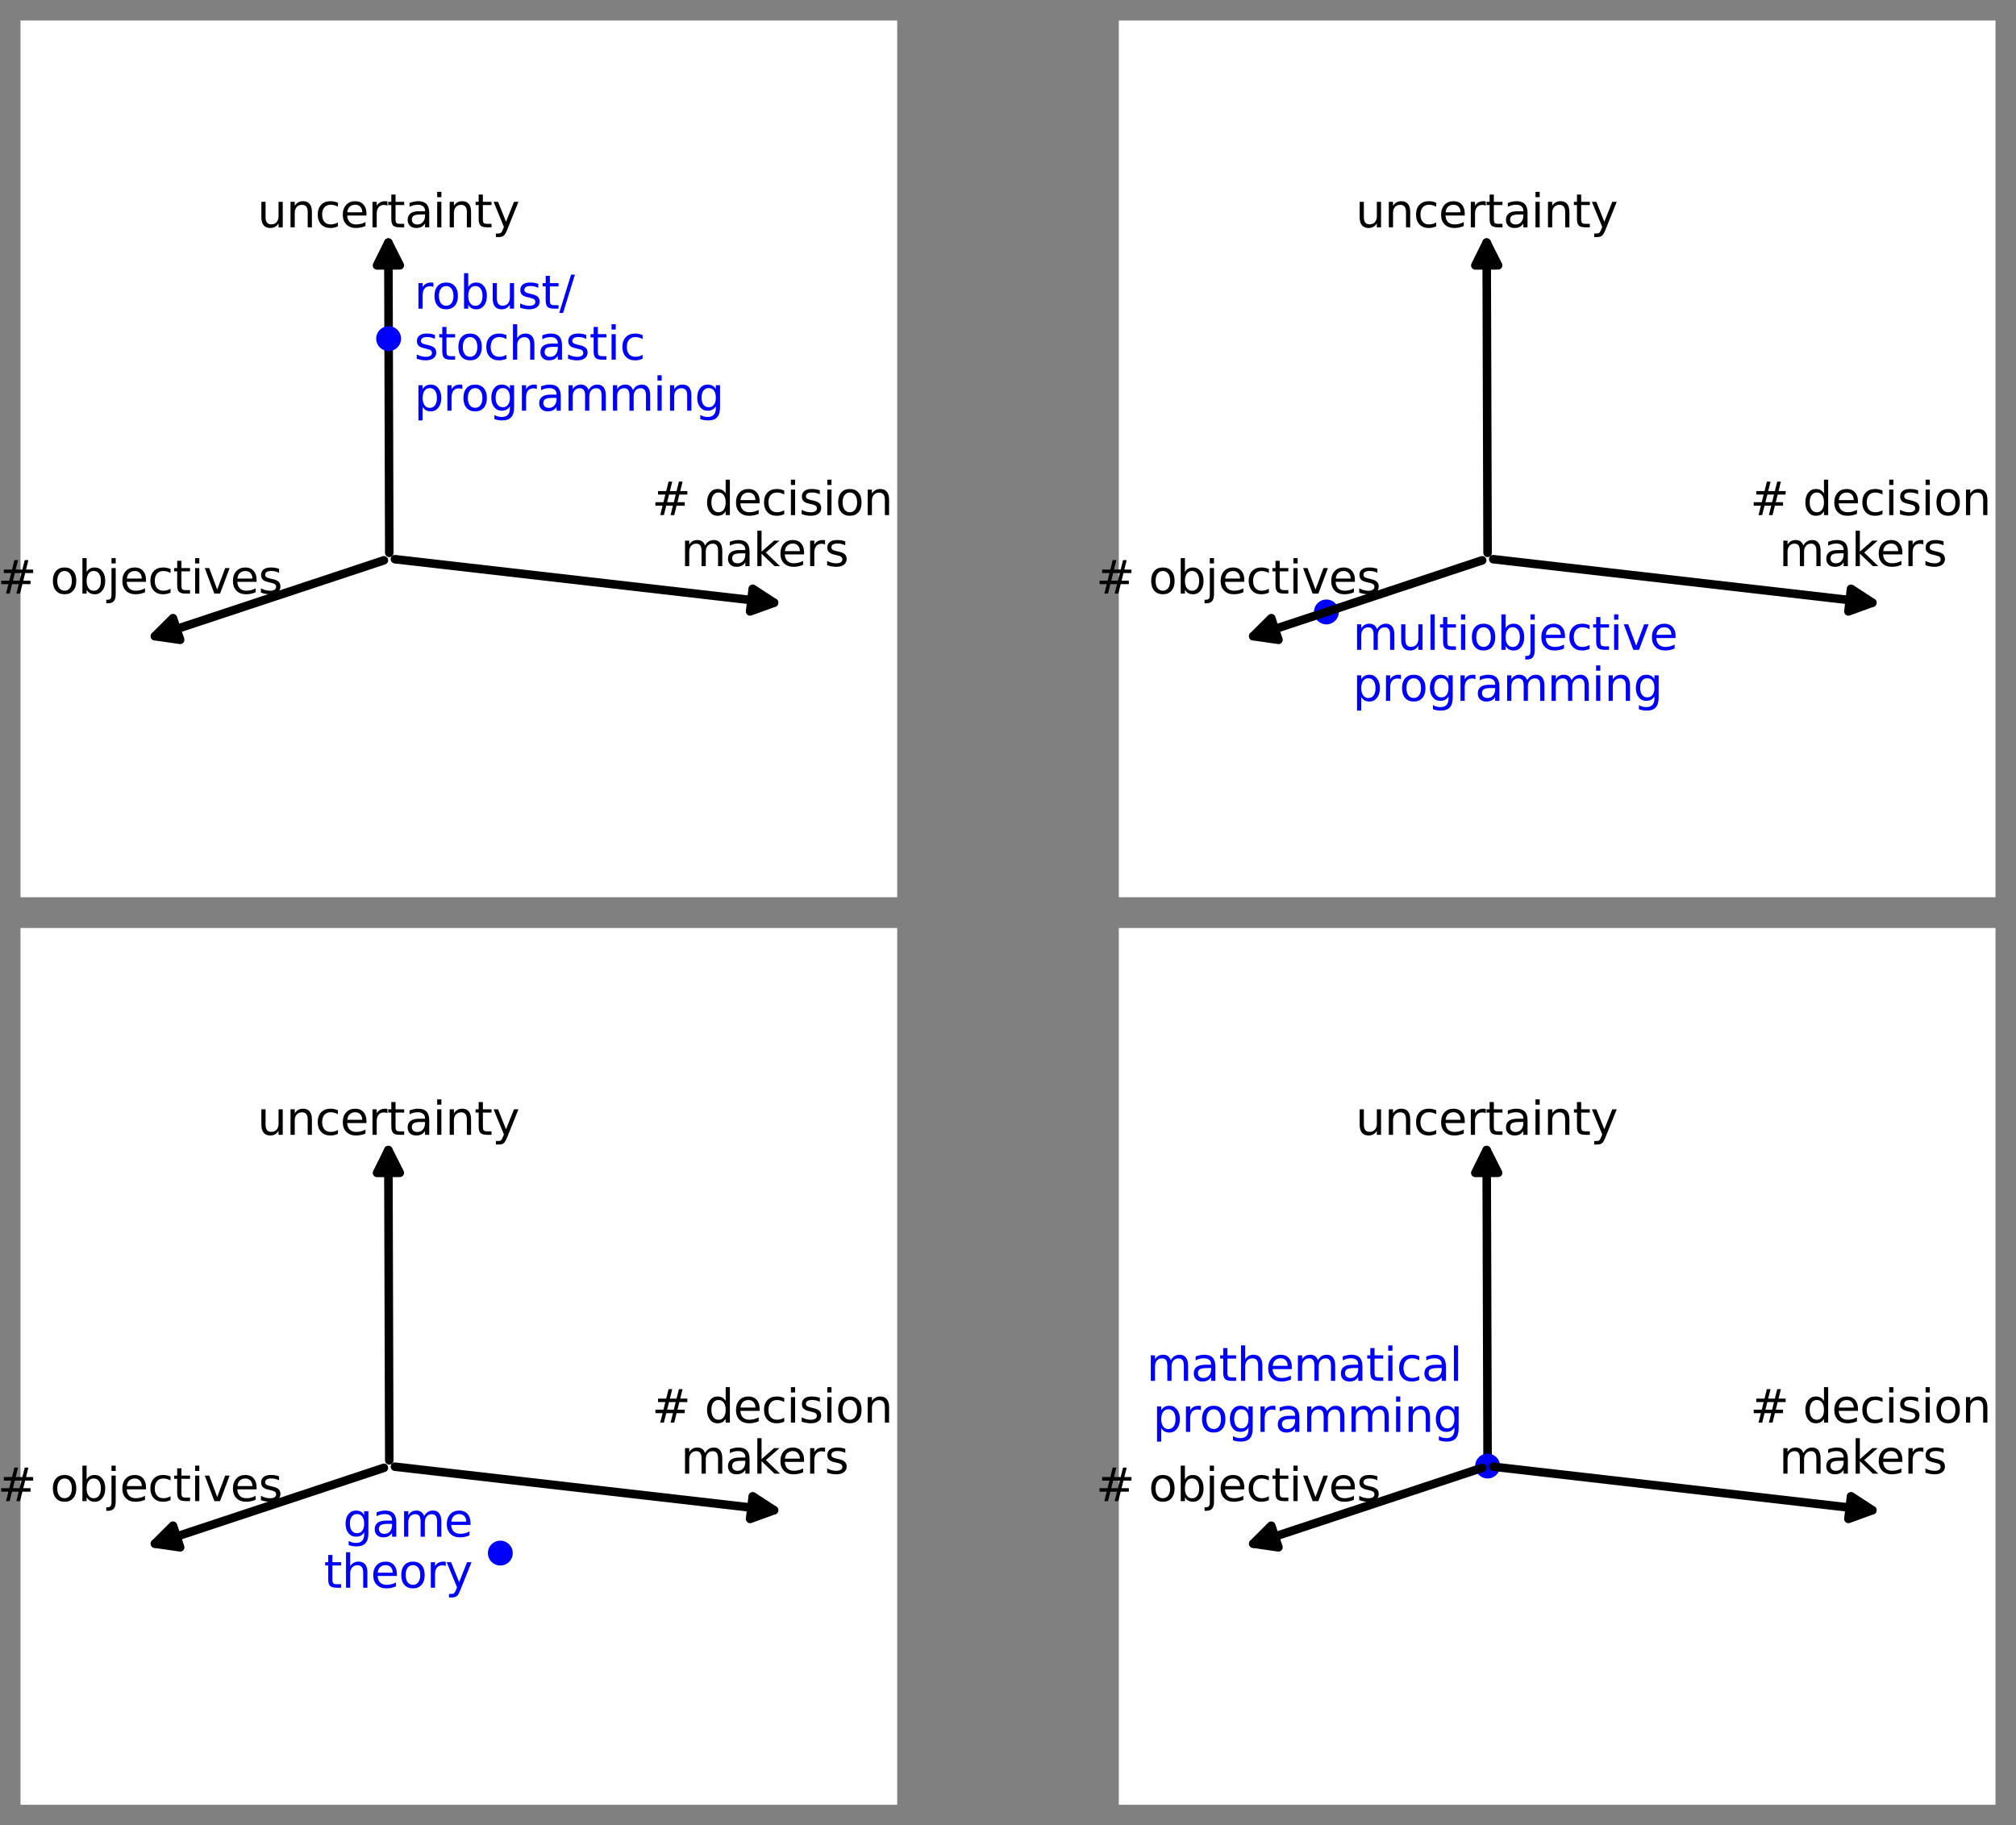 <?xml version="1.0" encoding="utf-8" standalone="no"?>
<!DOCTYPE svg PUBLIC "-//W3C//DTD SVG 1.1//EN"
  "http://www.w3.org/Graphics/SVG/1.1/DTD/svg11.dtd">
<svg xmlns:xlink="http://www.w3.org/1999/xlink" width="707.809pt" height="640.8pt" viewBox="0 0 707.809 640.8" xmlns="http://www.w3.org/2000/svg" version="1.1">
 <rect x="0" y="0" width="707.809" height="640.8" fill="#808080" stroke="none"/>
 <defs>
  <style type="text/css">*{stroke-linejoin: round; stroke-linecap: butt}</style>
 </defs>
 <g id="figure_1">
  <g id="patch_1">
   <path d="M 0 640.8 
L 707.809 640.8 
L 707.809 0 
L 0 0 
L 0 640.8 
z
" style="fill: none"/>
  </g>
  <g id="patch_2">
   <path d="M 7.2 315 
L 315 315 
L 315 7.2 
L 7.2 7.2 
z
" style="fill: #ffffff"/>
  </g>
  <g id="axes_1">
   <g id="patch_3">
    <path d="M 136.674 194.092 
Q 136.504 137.948 136.343 85.159 
" clip-path="url(#pf6c97cf3db)" style="fill: none; stroke: #000000; stroke-width: 3; stroke-linecap: round"/>
    <path d="M 132.367 93.171 
L 136.343 85.159 
L 140.367 93.147 
L 132.367 93.171 
z
" clip-path="url(#pf6c97cf3db)" style="stroke: #000000; stroke-width: 3; stroke-linecap: round"/>
   </g>
   <g id="Path3DCollection_1">
    <defs>
     <path id="mc99097fd58" d="M 0 3.873 
C 1.027 3.873 2.012 3.465 2.739 2.739 
C 3.465 2.012 3.873 1.027 3.873 0 
C 3.873 -1.027 3.465 -2.012 2.739 -2.739 
C 2.012 -3.465 1.027 -3.873 0 -3.873 
C -1.027 -3.873 -2.012 -3.465 -2.739 -2.739 
C -3.465 -2.012 -3.873 -1.027 -3.873 0 
C -3.873 1.027 -3.465 2.012 -2.739 2.739 
C -2.012 3.465 -1.027 3.873 0 3.873 
z
" style="stroke: #0000ff"/>
    </defs>
    <g clip-path="url(#pf6c97cf3db)">
     <use xlink:href="#mc99097fd58" x="136.446" y="118.886" style="fill: #0000ff; stroke: #0000ff"/>
    </g>
   </g>
   <g id="text_1">
    <!-- # objectives -->
    <g transform="translate(-0.833 208.397)scale(0.16 -0.16)">
     <defs>
      <path id="DejaVuSans-23" d="M 3272 2816 
L 2363 2816 
L 2100 1772 
L 3016 1772 
L 3272 2816 
z
M 2803 4594 
L 2478 3297 
L 3391 3297 
L 3719 4594 
L 4219 4594 
L 3897 3297 
L 4872 3297 
L 4872 2816 
L 3775 2816 
L 3519 1772 
L 4513 1772 
L 4513 1294 
L 3397 1294 
L 3072 0 
L 2572 0 
L 2894 1294 
L 1978 1294 
L 1656 0 
L 1153 0 
L 1478 1294 
L 494 1294 
L 494 1772 
L 1594 1772 
L 1856 2816 
L 850 2816 
L 850 3297 
L 1978 3297 
L 2297 4594 
L 2803 4594 
z
" transform="scale(0.016)"/>
      <path id="DejaVuSans-20" transform="scale(0.016)"/>
      <path id="DejaVuSans-6f" d="M 1959 3097 
Q 1497 3097 1228 2736 
Q 959 2375 959 1747 
Q 959 1119 1226 758 
Q 1494 397 1959 397 
Q 2419 397 2687 759 
Q 2956 1122 2956 1747 
Q 2956 2369 2687 2733 
Q 2419 3097 1959 3097 
z
M 1959 3584 
Q 2709 3584 3137 3096 
Q 3566 2609 3566 1747 
Q 3566 888 3137 398 
Q 2709 -91 1959 -91 
Q 1206 -91 779 398 
Q 353 888 353 1747 
Q 353 2609 779 3096 
Q 1206 3584 1959 3584 
z
" transform="scale(0.016)"/>
      <path id="DejaVuSans-62" d="M 3116 1747 
Q 3116 2381 2855 2742 
Q 2594 3103 2138 3103 
Q 1681 3103 1420 2742 
Q 1159 2381 1159 1747 
Q 1159 1113 1420 752 
Q 1681 391 2138 391 
Q 2594 391 2855 752 
Q 3116 1113 3116 1747 
z
M 1159 2969 
Q 1341 3281 1617 3432 
Q 1894 3584 2278 3584 
Q 2916 3584 3314 3078 
Q 3713 2572 3713 1747 
Q 3713 922 3314 415 
Q 2916 -91 2278 -91 
Q 1894 -91 1617 61 
Q 1341 213 1159 525 
L 1159 0 
L 581 0 
L 581 4863 
L 1159 4863 
L 1159 2969 
z
" transform="scale(0.016)"/>
      <path id="DejaVuSans-6a" d="M 603 3500 
L 1178 3500 
L 1178 -63 
Q 1178 -731 923 -1031 
Q 669 -1331 103 -1331 
L -116 -1331 
L -116 -844 
L 38 -844 
Q 366 -844 484 -692 
Q 603 -541 603 -63 
L 603 3500 
z
M 603 4863 
L 1178 4863 
L 1178 4134 
L 603 4134 
L 603 4863 
z
" transform="scale(0.016)"/>
      <path id="DejaVuSans-65" d="M 3597 1894 
L 3597 1613 
L 953 1613 
Q 991 1019 1311 708 
Q 1631 397 2203 397 
Q 2534 397 2845 478 
Q 3156 559 3463 722 
L 3463 178 
Q 3153 47 2828 -22 
Q 2503 -91 2169 -91 
Q 1331 -91 842 396 
Q 353 884 353 1716 
Q 353 2575 817 3079 
Q 1281 3584 2069 3584 
Q 2775 3584 3186 3129 
Q 3597 2675 3597 1894 
z
M 3022 2063 
Q 3016 2534 2758 2815 
Q 2500 3097 2075 3097 
Q 1594 3097 1305 2825 
Q 1016 2553 972 2059 
L 3022 2063 
z
" transform="scale(0.016)"/>
      <path id="DejaVuSans-63" d="M 3122 3366 
L 3122 2828 
Q 2878 2963 2633 3030 
Q 2388 3097 2138 3097 
Q 1578 3097 1268 2742 
Q 959 2388 959 1747 
Q 959 1106 1268 751 
Q 1578 397 2138 397 
Q 2388 397 2633 464 
Q 2878 531 3122 666 
L 3122 134 
Q 2881 22 2623 -34 
Q 2366 -91 2075 -91 
Q 1284 -91 818 406 
Q 353 903 353 1747 
Q 353 2603 823 3093 
Q 1294 3584 2113 3584 
Q 2378 3584 2631 3529 
Q 2884 3475 3122 3366 
z
" transform="scale(0.016)"/>
      <path id="DejaVuSans-74" d="M 1172 4494 
L 1172 3500 
L 2356 3500 
L 2356 3053 
L 1172 3053 
L 1172 1153 
Q 1172 725 1289 603 
Q 1406 481 1766 481 
L 2356 481 
L 2356 0 
L 1766 0 
Q 1100 0 847 248 
Q 594 497 594 1153 
L 594 3053 
L 172 3053 
L 172 3500 
L 594 3500 
L 594 4494 
L 1172 4494 
z
" transform="scale(0.016)"/>
      <path id="DejaVuSans-69" d="M 603 3500 
L 1178 3500 
L 1178 0 
L 603 0 
L 603 3500 
z
M 603 4863 
L 1178 4863 
L 1178 4134 
L 603 4134 
L 603 4863 
z
" transform="scale(0.016)"/>
      <path id="DejaVuSans-76" d="M 191 3500 
L 800 3500 
L 1894 563 
L 2988 3500 
L 3597 3500 
L 2284 0 
L 1503 0 
L 191 3500 
z
" transform="scale(0.016)"/>
      <path id="DejaVuSans-73" d="M 2834 3397 
L 2834 2853 
Q 2591 2978 2328 3040 
Q 2066 3103 1784 3103 
Q 1356 3103 1142 2972 
Q 928 2841 928 2578 
Q 928 2378 1081 2264 
Q 1234 2150 1697 2047 
L 1894 2003 
Q 2506 1872 2764 1633 
Q 3022 1394 3022 966 
Q 3022 478 2636 193 
Q 2250 -91 1575 -91 
Q 1294 -91 989 -36 
Q 684 19 347 128 
L 347 722 
Q 666 556 975 473 
Q 1284 391 1588 391 
Q 1994 391 2212 530 
Q 2431 669 2431 922 
Q 2431 1156 2273 1281 
Q 2116 1406 1581 1522 
L 1381 1569 
Q 847 1681 609 1914 
Q 372 2147 372 2553 
Q 372 3047 722 3315 
Q 1072 3584 1716 3584 
Q 2034 3584 2315 3537 
Q 2597 3491 2834 3397 
z
" transform="scale(0.016)"/>
     </defs>
     <use xlink:href="#DejaVuSans-23"/>
     <use xlink:href="#DejaVuSans-20" x="83.789"/>
     <use xlink:href="#DejaVuSans-6f" x="115.576"/>
     <use xlink:href="#DejaVuSans-62" x="176.758"/>
     <use xlink:href="#DejaVuSans-6a" x="240.234"/>
     <use xlink:href="#DejaVuSans-65" x="268.018"/>
     <use xlink:href="#DejaVuSans-63" x="329.541"/>
     <use xlink:href="#DejaVuSans-74" x="384.521"/>
     <use xlink:href="#DejaVuSans-69" x="423.73"/>
     <use xlink:href="#DejaVuSans-76" x="451.514"/>
     <use xlink:href="#DejaVuSans-65" x="510.693"/>
     <use xlink:href="#DejaVuSans-73" x="572.217"/>
    </g>
   </g>
   <g id="text_2">
    <!-- # decision -->
    <g transform="translate(228.85 180.845)scale(0.16 -0.16)">
     <defs>
      <path id="DejaVuSans-64" d="M 2906 2969 
L 2906 4863 
L 3481 4863 
L 3481 0 
L 2906 0 
L 2906 525 
Q 2725 213 2448 61 
Q 2172 -91 1784 -91 
Q 1150 -91 751 415 
Q 353 922 353 1747 
Q 353 2572 751 3078 
Q 1150 3584 1784 3584 
Q 2172 3584 2448 3432 
Q 2725 3281 2906 2969 
z
M 947 1747 
Q 947 1113 1208 752 
Q 1469 391 1925 391 
Q 2381 391 2643 752 
Q 2906 1113 2906 1747 
Q 2906 2381 2643 2742 
Q 2381 3103 1925 3103 
Q 1469 3103 1208 2742 
Q 947 2381 947 1747 
z
" transform="scale(0.016)"/>
      <path id="DejaVuSans-6e" d="M 3513 2113 
L 3513 0 
L 2938 0 
L 2938 2094 
Q 2938 2591 2744 2837 
Q 2550 3084 2163 3084 
Q 1697 3084 1428 2787 
Q 1159 2491 1159 1978 
L 1159 0 
L 581 0 
L 581 3500 
L 1159 3500 
L 1159 2956 
Q 1366 3272 1645 3428 
Q 1925 3584 2291 3584 
Q 2894 3584 3203 3211 
Q 3513 2838 3513 2113 
z
" transform="scale(0.016)"/>
     </defs>
     <use xlink:href="#DejaVuSans-23"/>
     <use xlink:href="#DejaVuSans-20" x="83.789"/>
     <use xlink:href="#DejaVuSans-64" x="115.576"/>
     <use xlink:href="#DejaVuSans-65" x="179.053"/>
     <use xlink:href="#DejaVuSans-63" x="240.576"/>
     <use xlink:href="#DejaVuSans-69" x="295.557"/>
     <use xlink:href="#DejaVuSans-73" x="323.34"/>
     <use xlink:href="#DejaVuSans-69" x="375.439"/>
     <use xlink:href="#DejaVuSans-6f" x="403.223"/>
     <use xlink:href="#DejaVuSans-6e" x="464.404"/>
    </g>
    <!--   makers -->
    <g transform="translate(228.85 198.762)scale(0.16 -0.16)">
     <defs>
      <path id="DejaVuSans-6d" d="M 3328 2828 
Q 3544 3216 3844 3400 
Q 4144 3584 4550 3584 
Q 5097 3584 5394 3201 
Q 5691 2819 5691 2113 
L 5691 0 
L 5113 0 
L 5113 2094 
Q 5113 2597 4934 2840 
Q 4756 3084 4391 3084 
Q 3944 3084 3684 2787 
Q 3425 2491 3425 1978 
L 3425 0 
L 2847 0 
L 2847 2094 
Q 2847 2600 2669 2842 
Q 2491 3084 2119 3084 
Q 1678 3084 1418 2786 
Q 1159 2488 1159 1978 
L 1159 0 
L 581 0 
L 581 3500 
L 1159 3500 
L 1159 2956 
Q 1356 3278 1631 3431 
Q 1906 3584 2284 3584 
Q 2666 3584 2933 3390 
Q 3200 3197 3328 2828 
z
" transform="scale(0.016)"/>
      <path id="DejaVuSans-61" d="M 2194 1759 
Q 1497 1759 1228 1600 
Q 959 1441 959 1056 
Q 959 750 1161 570 
Q 1363 391 1709 391 
Q 2188 391 2477 730 
Q 2766 1069 2766 1631 
L 2766 1759 
L 2194 1759 
z
M 3341 1997 
L 3341 0 
L 2766 0 
L 2766 531 
Q 2569 213 2275 61 
Q 1981 -91 1556 -91 
Q 1019 -91 701 211 
Q 384 513 384 1019 
Q 384 1609 779 1909 
Q 1175 2209 1959 2209 
L 2766 2209 
L 2766 2266 
Q 2766 2663 2505 2880 
Q 2244 3097 1772 3097 
Q 1472 3097 1187 3025 
Q 903 2953 641 2809 
L 641 3341 
Q 956 3463 1253 3523 
Q 1550 3584 1831 3584 
Q 2591 3584 2966 3190 
Q 3341 2797 3341 1997 
z
" transform="scale(0.016)"/>
      <path id="DejaVuSans-6b" d="M 581 4863 
L 1159 4863 
L 1159 1991 
L 2875 3500 
L 3609 3500 
L 1753 1863 
L 3688 0 
L 2938 0 
L 1159 1709 
L 1159 0 
L 581 0 
L 581 4863 
z
" transform="scale(0.016)"/>
      <path id="DejaVuSans-72" d="M 2631 2963 
Q 2534 3019 2420 3045 
Q 2306 3072 2169 3072 
Q 1681 3072 1420 2755 
Q 1159 2438 1159 1844 
L 1159 0 
L 581 0 
L 581 3500 
L 1159 3500 
L 1159 2956 
Q 1341 3275 1631 3429 
Q 1922 3584 2338 3584 
Q 2397 3584 2469 3576 
Q 2541 3569 2628 3553 
L 2631 2963 
z
" transform="scale(0.016)"/>
     </defs>
     <use xlink:href="#DejaVuSans-20"/>
     <use xlink:href="#DejaVuSans-20" x="31.787"/>
     <use xlink:href="#DejaVuSans-6d" x="63.574"/>
     <use xlink:href="#DejaVuSans-61" x="160.986"/>
     <use xlink:href="#DejaVuSans-6b" x="222.266"/>
     <use xlink:href="#DejaVuSans-65" x="276.551"/>
     <use xlink:href="#DejaVuSans-72" x="338.074"/>
     <use xlink:href="#DejaVuSans-73" x="379.188"/>
    </g>
   </g>
   <g id="text_3">
    <!-- uncertainty -->
    <g transform="translate(90.374 79.807)scale(0.16 -0.16)">
     <defs>
      <path id="DejaVuSans-75" d="M 544 1381 
L 544 3500 
L 1119 3500 
L 1119 1403 
Q 1119 906 1312 657 
Q 1506 409 1894 409 
Q 2359 409 2629 706 
Q 2900 1003 2900 1516 
L 2900 3500 
L 3475 3500 
L 3475 0 
L 2900 0 
L 2900 538 
Q 2691 219 2414 64 
Q 2138 -91 1772 -91 
Q 1169 -91 856 284 
Q 544 659 544 1381 
z
M 1991 3584 
L 1991 3584 
z
" transform="scale(0.016)"/>
      <path id="DejaVuSans-79" d="M 2059 -325 
Q 1816 -950 1584 -1140 
Q 1353 -1331 966 -1331 
L 506 -1331 
L 506 -850 
L 844 -850 
Q 1081 -850 1212 -737 
Q 1344 -625 1503 -206 
L 1606 56 
L 191 3500 
L 800 3500 
L 1894 763 
L 2988 3500 
L 3597 3500 
L 2059 -325 
z
" transform="scale(0.016)"/>
     </defs>
     <use xlink:href="#DejaVuSans-75"/>
     <use xlink:href="#DejaVuSans-6e" x="63.379"/>
     <use xlink:href="#DejaVuSans-63" x="126.758"/>
     <use xlink:href="#DejaVuSans-65" x="181.738"/>
     <use xlink:href="#DejaVuSans-72" x="243.262"/>
     <use xlink:href="#DejaVuSans-74" x="284.375"/>
     <use xlink:href="#DejaVuSans-61" x="323.584"/>
     <use xlink:href="#DejaVuSans-69" x="384.863"/>
     <use xlink:href="#DejaVuSans-6e" x="412.646"/>
     <use xlink:href="#DejaVuSans-74" x="476.025"/>
     <use xlink:href="#DejaVuSans-79" x="515.234"/>
    </g>
   </g>
   <g id="text_4">
    <!-- robust/ -->
    <g style="fill: #0000ff" transform="translate(145.425 108.359)scale(0.16 -0.16)">
     <defs>
      <path id="DejaVuSans-2f" d="M 1625 4666 
L 2156 4666 
L 531 -594 
L 0 -594 
L 1625 4666 
z
" transform="scale(0.016)"/>
     </defs>
     <use xlink:href="#DejaVuSans-72"/>
     <use xlink:href="#DejaVuSans-6f" x="38.863"/>
     <use xlink:href="#DejaVuSans-62" x="100.045"/>
     <use xlink:href="#DejaVuSans-75" x="163.521"/>
     <use xlink:href="#DejaVuSans-73" x="226.9"/>
     <use xlink:href="#DejaVuSans-74" x="279"/>
     <use xlink:href="#DejaVuSans-2f" x="318.209"/>
    </g>
    <!-- stochastic -->
    <g style="fill: #0000ff" transform="translate(145.425 126.275)scale(0.16 -0.16)">
     <defs>
      <path id="DejaVuSans-68" d="M 3513 2113 
L 3513 0 
L 2938 0 
L 2938 2094 
Q 2938 2591 2744 2837 
Q 2550 3084 2163 3084 
Q 1697 3084 1428 2787 
Q 1159 2491 1159 1978 
L 1159 0 
L 581 0 
L 581 4863 
L 1159 4863 
L 1159 2956 
Q 1366 3272 1645 3428 
Q 1925 3584 2291 3584 
Q 2894 3584 3203 3211 
Q 3513 2838 3513 2113 
z
" transform="scale(0.016)"/>
     </defs>
     <use xlink:href="#DejaVuSans-73"/>
     <use xlink:href="#DejaVuSans-74" x="52.1"/>
     <use xlink:href="#DejaVuSans-6f" x="91.309"/>
     <use xlink:href="#DejaVuSans-63" x="152.49"/>
     <use xlink:href="#DejaVuSans-68" x="207.471"/>
     <use xlink:href="#DejaVuSans-61" x="270.85"/>
     <use xlink:href="#DejaVuSans-73" x="332.129"/>
     <use xlink:href="#DejaVuSans-74" x="384.229"/>
     <use xlink:href="#DejaVuSans-69" x="423.438"/>
     <use xlink:href="#DejaVuSans-63" x="451.221"/>
    </g>
    <!-- programming -->
    <g style="fill: #0000ff" transform="translate(145.425 144.192)scale(0.16 -0.16)">
     <defs>
      <path id="DejaVuSans-70" d="M 1159 525 
L 1159 -1331 
L 581 -1331 
L 581 3500 
L 1159 3500 
L 1159 2969 
Q 1341 3281 1617 3432 
Q 1894 3584 2278 3584 
Q 2916 3584 3314 3078 
Q 3713 2572 3713 1747 
Q 3713 922 3314 415 
Q 2916 -91 2278 -91 
Q 1894 -91 1617 61 
Q 1341 213 1159 525 
z
M 3116 1747 
Q 3116 2381 2855 2742 
Q 2594 3103 2138 3103 
Q 1681 3103 1420 2742 
Q 1159 2381 1159 1747 
Q 1159 1113 1420 752 
Q 1681 391 2138 391 
Q 2594 391 2855 752 
Q 3116 1113 3116 1747 
z
" transform="scale(0.016)"/>
      <path id="DejaVuSans-67" d="M 2906 1791 
Q 2906 2416 2648 2759 
Q 2391 3103 1925 3103 
Q 1463 3103 1205 2759 
Q 947 2416 947 1791 
Q 947 1169 1205 825 
Q 1463 481 1925 481 
Q 2391 481 2648 825 
Q 2906 1169 2906 1791 
z
M 3481 434 
Q 3481 -459 3084 -895 
Q 2688 -1331 1869 -1331 
Q 1566 -1331 1297 -1286 
Q 1028 -1241 775 -1147 
L 775 -588 
Q 1028 -725 1275 -790 
Q 1522 -856 1778 -856 
Q 2344 -856 2625 -561 
Q 2906 -266 2906 331 
L 2906 616 
Q 2728 306 2450 153 
Q 2172 0 1784 0 
Q 1141 0 747 490 
Q 353 981 353 1791 
Q 353 2603 747 3093 
Q 1141 3584 1784 3584 
Q 2172 3584 2450 3431 
Q 2728 3278 2906 2969 
L 2906 3500 
L 3481 3500 
L 3481 434 
z
" transform="scale(0.016)"/>
     </defs>
     <use xlink:href="#DejaVuSans-70"/>
     <use xlink:href="#DejaVuSans-72" x="63.477"/>
     <use xlink:href="#DejaVuSans-6f" x="102.34"/>
     <use xlink:href="#DejaVuSans-67" x="163.521"/>
     <use xlink:href="#DejaVuSans-72" x="226.998"/>
     <use xlink:href="#DejaVuSans-61" x="268.111"/>
     <use xlink:href="#DejaVuSans-6d" x="329.391"/>
     <use xlink:href="#DejaVuSans-6d" x="426.803"/>
     <use xlink:href="#DejaVuSans-69" x="524.215"/>
     <use xlink:href="#DejaVuSans-6e" x="551.998"/>
     <use xlink:href="#DejaVuSans-67" x="615.377"/>
    </g>
   </g>
   <g id="patch_4">
    <path d="M 138.664 196.317 
Q 206.88 204.145 271.764 211.591 
" clip-path="url(#pf6c97cf3db)" style="fill: none; stroke: #000000; stroke-width: 3; stroke-linecap: round"/>
    <path d="M 264.273 206.705 
L 271.764 211.591 
L 263.36 214.653 
L 264.273 206.705 
z
" clip-path="url(#pf6c97cf3db)" style="stroke: #000000; stroke-width: 3; stroke-linecap: round"/>
   </g>
   <g id="patch_5">
    <path d="M 134.78 196.719 
Q 92.998 210.557 54.4 223.341 
" clip-path="url(#pf6c97cf3db)" style="fill: none; stroke: #000000; stroke-width: 3; stroke-linecap: round"/>
    <path d="M 63.252 224.623 
L 54.4 223.341 
L 60.737 217.028 
L 63.252 224.623 
z
" clip-path="url(#pf6c97cf3db)" style="stroke: #000000; stroke-width: 3; stroke-linecap: round"/>
   </g>
  </g>
  <g id="patch_6">
   <path d="M 392.809 315 
L 700.609 315 
L 700.609 7.2 
L 392.809 7.2 
z
" style="fill: #ffffff"/>
  </g>
  <g id="axes_2">
   <g id="patch_7">
    <path d="M 522.283 194.092 
Q 522.113 137.948 521.952 85.159 
" clip-path="url(#p2cdfade3da)" style="fill: none; stroke: #000000; stroke-width: 3; stroke-linecap: round"/>
    <path d="M 517.976 93.171 
L 521.952 85.159 
L 525.976 93.147 
L 517.976 93.171 
z
" clip-path="url(#p2cdfade3da)" style="stroke: #000000; stroke-width: 3; stroke-linecap: round"/>
   </g>
   <g id="Path3DCollection_2">
    <g clip-path="url(#p2cdfade3da)">
     <use xlink:href="#mc99097fd58" x="465.691" y="214.835" style="fill: #0000ff; stroke: #0000ff"/>
    </g>
   </g>
   <g id="text_5">
    <!-- # objectives -->
    <g transform="translate(384.776 208.397)scale(0.16 -0.16)">
     <use xlink:href="#DejaVuSans-23"/>
     <use xlink:href="#DejaVuSans-20" x="83.789"/>
     <use xlink:href="#DejaVuSans-6f" x="115.576"/>
     <use xlink:href="#DejaVuSans-62" x="176.758"/>
     <use xlink:href="#DejaVuSans-6a" x="240.234"/>
     <use xlink:href="#DejaVuSans-65" x="268.018"/>
     <use xlink:href="#DejaVuSans-63" x="329.541"/>
     <use xlink:href="#DejaVuSans-74" x="384.521"/>
     <use xlink:href="#DejaVuSans-69" x="423.73"/>
     <use xlink:href="#DejaVuSans-76" x="451.514"/>
     <use xlink:href="#DejaVuSans-65" x="510.693"/>
     <use xlink:href="#DejaVuSans-73" x="572.217"/>
    </g>
   </g>
   <g id="text_6">
    <!-- # decision -->
    <g transform="translate(614.459 180.845)scale(0.16 -0.16)">
     <use xlink:href="#DejaVuSans-23"/>
     <use xlink:href="#DejaVuSans-20" x="83.789"/>
     <use xlink:href="#DejaVuSans-64" x="115.576"/>
     <use xlink:href="#DejaVuSans-65" x="179.053"/>
     <use xlink:href="#DejaVuSans-63" x="240.576"/>
     <use xlink:href="#DejaVuSans-69" x="295.557"/>
     <use xlink:href="#DejaVuSans-73" x="323.34"/>
     <use xlink:href="#DejaVuSans-69" x="375.439"/>
     <use xlink:href="#DejaVuSans-6f" x="403.223"/>
     <use xlink:href="#DejaVuSans-6e" x="464.404"/>
    </g>
    <!--   makers -->
    <g transform="translate(614.459 198.762)scale(0.16 -0.16)">
     <use xlink:href="#DejaVuSans-20"/>
     <use xlink:href="#DejaVuSans-20" x="31.787"/>
     <use xlink:href="#DejaVuSans-6d" x="63.574"/>
     <use xlink:href="#DejaVuSans-61" x="160.986"/>
     <use xlink:href="#DejaVuSans-6b" x="222.266"/>
     <use xlink:href="#DejaVuSans-65" x="276.551"/>
     <use xlink:href="#DejaVuSans-72" x="338.074"/>
     <use xlink:href="#DejaVuSans-73" x="379.188"/>
    </g>
   </g>
   <g id="text_7">
    <!-- uncertainty -->
    <g transform="translate(475.983 79.807)scale(0.16 -0.16)">
     <use xlink:href="#DejaVuSans-75"/>
     <use xlink:href="#DejaVuSans-6e" x="63.379"/>
     <use xlink:href="#DejaVuSans-63" x="126.758"/>
     <use xlink:href="#DejaVuSans-65" x="181.738"/>
     <use xlink:href="#DejaVuSans-72" x="243.262"/>
     <use xlink:href="#DejaVuSans-74" x="284.375"/>
     <use xlink:href="#DejaVuSans-61" x="323.584"/>
     <use xlink:href="#DejaVuSans-69" x="384.863"/>
     <use xlink:href="#DejaVuSans-6e" x="412.646"/>
     <use xlink:href="#DejaVuSans-74" x="476.025"/>
     <use xlink:href="#DejaVuSans-79" x="515.234"/>
    </g>
   </g>
   <g id="text_8">
    <!-- multiobjective -->
    <g style="fill: #0000ff" transform="translate(474.968 228.139)scale(0.16 -0.16)">
     <defs>
      <path id="DejaVuSans-6c" d="M 603 4863 
L 1178 4863 
L 1178 0 
L 603 0 
L 603 4863 
z
" transform="scale(0.016)"/>
     </defs>
     <use xlink:href="#DejaVuSans-6d"/>
     <use xlink:href="#DejaVuSans-75" x="97.412"/>
     <use xlink:href="#DejaVuSans-6c" x="160.791"/>
     <use xlink:href="#DejaVuSans-74" x="188.574"/>
     <use xlink:href="#DejaVuSans-69" x="227.783"/>
     <use xlink:href="#DejaVuSans-6f" x="255.566"/>
     <use xlink:href="#DejaVuSans-62" x="316.748"/>
     <use xlink:href="#DejaVuSans-6a" x="380.225"/>
     <use xlink:href="#DejaVuSans-65" x="408.008"/>
     <use xlink:href="#DejaVuSans-63" x="469.531"/>
     <use xlink:href="#DejaVuSans-74" x="524.512"/>
     <use xlink:href="#DejaVuSans-69" x="563.721"/>
     <use xlink:href="#DejaVuSans-76" x="591.504"/>
     <use xlink:href="#DejaVuSans-65" x="650.684"/>
    </g>
    <!-- programming -->
    <g style="fill: #0000ff" transform="translate(474.968 246.056)scale(0.16 -0.16)">
     <use xlink:href="#DejaVuSans-70"/>
     <use xlink:href="#DejaVuSans-72" x="63.477"/>
     <use xlink:href="#DejaVuSans-6f" x="102.34"/>
     <use xlink:href="#DejaVuSans-67" x="163.521"/>
     <use xlink:href="#DejaVuSans-72" x="226.998"/>
     <use xlink:href="#DejaVuSans-61" x="268.111"/>
     <use xlink:href="#DejaVuSans-6d" x="329.391"/>
     <use xlink:href="#DejaVuSans-6d" x="426.803"/>
     <use xlink:href="#DejaVuSans-69" x="524.215"/>
     <use xlink:href="#DejaVuSans-6e" x="551.998"/>
     <use xlink:href="#DejaVuSans-67" x="615.377"/>
    </g>
   </g>
   <g id="patch_8">
    <path d="M 524.273 196.317 
Q 592.49 204.145 657.373 211.591 
" clip-path="url(#p2cdfade3da)" style="fill: none; stroke: #000000; stroke-width: 3; stroke-linecap: round"/>
    <path d="M 649.882 206.705 
L 657.373 211.591 
L 648.97 214.653 
L 649.882 206.705 
z
" clip-path="url(#p2cdfade3da)" style="stroke: #000000; stroke-width: 3; stroke-linecap: round"/>
   </g>
   <g id="patch_9">
    <path d="M 520.389 196.719 
Q 478.607 210.557 440.009 223.341 
" clip-path="url(#p2cdfade3da)" style="fill: none; stroke: #000000; stroke-width: 3; stroke-linecap: round"/>
    <path d="M 448.861 224.623 
L 440.009 223.341 
L 446.346 217.028 
L 448.861 224.623 
z
" clip-path="url(#p2cdfade3da)" style="stroke: #000000; stroke-width: 3; stroke-linecap: round"/>
   </g>
  </g>
  <g id="patch_10">
   <path d="M 7.2 633.6 
L 315 633.6 
L 315 325.8 
L 7.2 325.8 
z
" style="fill: #ffffff"/>
  </g>
  <g id="axes_3">
   <g id="patch_11">
    <path d="M 136.674 512.692 
Q 136.504 456.548 136.343 403.759 
" clip-path="url(#p64e41d1c9a)" style="fill: none; stroke: #000000; stroke-width: 3; stroke-linecap: round"/>
    <path d="M 132.367 411.771 
L 136.343 403.759 
L 140.367 411.747 
L 132.367 411.771 
z
" clip-path="url(#p64e41d1c9a)" style="stroke: #000000; stroke-width: 3; stroke-linecap: round"/>
   </g>
   <g id="Path3DCollection_3">
    <g clip-path="url(#p64e41d1c9a)">
     <use xlink:href="#mc99097fd58" x="175.661" y="545.252" style="fill: #0000ff; stroke: #0000ff"/>
    </g>
   </g>
   <g id="text_9">
    <!-- # objectives -->
    <g transform="translate(-0.833 526.997)scale(0.16 -0.16)">
     <use xlink:href="#DejaVuSans-23"/>
     <use xlink:href="#DejaVuSans-20" x="83.789"/>
     <use xlink:href="#DejaVuSans-6f" x="115.576"/>
     <use xlink:href="#DejaVuSans-62" x="176.758"/>
     <use xlink:href="#DejaVuSans-6a" x="240.234"/>
     <use xlink:href="#DejaVuSans-65" x="268.018"/>
     <use xlink:href="#DejaVuSans-63" x="329.541"/>
     <use xlink:href="#DejaVuSans-74" x="384.521"/>
     <use xlink:href="#DejaVuSans-69" x="423.73"/>
     <use xlink:href="#DejaVuSans-76" x="451.514"/>
     <use xlink:href="#DejaVuSans-65" x="510.693"/>
     <use xlink:href="#DejaVuSans-73" x="572.217"/>
    </g>
   </g>
   <g id="text_10">
    <!-- # decision -->
    <g transform="translate(228.85 499.445)scale(0.16 -0.16)">
     <use xlink:href="#DejaVuSans-23"/>
     <use xlink:href="#DejaVuSans-20" x="83.789"/>
     <use xlink:href="#DejaVuSans-64" x="115.576"/>
     <use xlink:href="#DejaVuSans-65" x="179.053"/>
     <use xlink:href="#DejaVuSans-63" x="240.576"/>
     <use xlink:href="#DejaVuSans-69" x="295.557"/>
     <use xlink:href="#DejaVuSans-73" x="323.34"/>
     <use xlink:href="#DejaVuSans-69" x="375.439"/>
     <use xlink:href="#DejaVuSans-6f" x="403.223"/>
     <use xlink:href="#DejaVuSans-6e" x="464.404"/>
    </g>
    <!--   makers -->
    <g transform="translate(228.85 517.362)scale(0.16 -0.16)">
     <use xlink:href="#DejaVuSans-20"/>
     <use xlink:href="#DejaVuSans-20" x="31.787"/>
     <use xlink:href="#DejaVuSans-6d" x="63.574"/>
     <use xlink:href="#DejaVuSans-61" x="160.986"/>
     <use xlink:href="#DejaVuSans-6b" x="222.266"/>
     <use xlink:href="#DejaVuSans-65" x="276.551"/>
     <use xlink:href="#DejaVuSans-72" x="338.074"/>
     <use xlink:href="#DejaVuSans-73" x="379.188"/>
    </g>
   </g>
   <g id="text_11">
    <!-- uncertainty -->
    <g transform="translate(90.374 398.407)scale(0.16 -0.16)">
     <use xlink:href="#DejaVuSans-75"/>
     <use xlink:href="#DejaVuSans-6e" x="63.379"/>
     <use xlink:href="#DejaVuSans-63" x="126.758"/>
     <use xlink:href="#DejaVuSans-65" x="181.738"/>
     <use xlink:href="#DejaVuSans-72" x="243.262"/>
     <use xlink:href="#DejaVuSans-74" x="284.375"/>
     <use xlink:href="#DejaVuSans-61" x="323.584"/>
     <use xlink:href="#DejaVuSans-69" x="384.863"/>
     <use xlink:href="#DejaVuSans-6e" x="412.646"/>
     <use xlink:href="#DejaVuSans-74" x="476.025"/>
     <use xlink:href="#DejaVuSans-79" x="515.234"/>
    </g>
   </g>
   <g id="text_12">
    <!-- game -->
    <g style="fill: #0000ff" transform="translate(120.423 539.492)scale(0.16 -0.16)">
     <use xlink:href="#DejaVuSans-67"/>
     <use xlink:href="#DejaVuSans-61" x="63.477"/>
     <use xlink:href="#DejaVuSans-6d" x="124.756"/>
     <use xlink:href="#DejaVuSans-65" x="222.168"/>
    </g>
    <!-- theory -->
    <g style="fill: #0000ff" transform="translate(113.72 557.408)scale(0.16 -0.16)">
     <use xlink:href="#DejaVuSans-74"/>
     <use xlink:href="#DejaVuSans-68" x="39.209"/>
     <use xlink:href="#DejaVuSans-65" x="102.588"/>
     <use xlink:href="#DejaVuSans-6f" x="164.111"/>
     <use xlink:href="#DejaVuSans-72" x="225.293"/>
     <use xlink:href="#DejaVuSans-79" x="266.406"/>
    </g>
   </g>
   <g id="patch_12">
    <path d="M 138.664 514.917 
Q 206.88 522.745 271.764 530.191 
" clip-path="url(#p64e41d1c9a)" style="fill: none; stroke: #000000; stroke-width: 3; stroke-linecap: round"/>
    <path d="M 264.273 525.305 
L 271.764 530.191 
L 263.36 533.253 
L 264.273 525.305 
z
" clip-path="url(#p64e41d1c9a)" style="stroke: #000000; stroke-width: 3; stroke-linecap: round"/>
   </g>
   <g id="patch_13">
    <path d="M 134.78 515.319 
Q 92.998 529.157 54.4 541.941 
" clip-path="url(#p64e41d1c9a)" style="fill: none; stroke: #000000; stroke-width: 3; stroke-linecap: round"/>
    <path d="M 63.252 543.223 
L 54.4 541.941 
L 60.737 535.628 
L 63.252 543.223 
z
" clip-path="url(#p64e41d1c9a)" style="stroke: #000000; stroke-width: 3; stroke-linecap: round"/>
   </g>
  </g>
  <g id="patch_14">
   <path d="M 392.809 633.6 
L 700.609 633.6 
L 700.609 325.8 
L 392.809 325.8 
z
" style="fill: #ffffff"/>
  </g>
  <g id="axes_4">
   <g id="patch_15">
    <path d="M 522.283 512.692 
Q 522.113 456.548 521.952 403.759 
" clip-path="url(#p90d7d2e125)" style="fill: none; stroke: #000000; stroke-width: 3; stroke-linecap: round"/>
    <path d="M 517.976 411.771 
L 521.952 403.759 
L 525.976 411.747 
L 517.976 411.771 
z
" clip-path="url(#p90d7d2e125)" style="stroke: #000000; stroke-width: 3; stroke-linecap: round"/>
   </g>
   <g id="Path3DCollection_4">
    <g clip-path="url(#p90d7d2e125)">
     <use xlink:href="#mc99097fd58" x="522.289" y="514.689" style="fill: #0000ff; stroke: #0000ff"/>
    </g>
   </g>
   <g id="text_13">
    <!-- # objectives -->
    <g transform="translate(384.776 526.997)scale(0.16 -0.16)">
     <use xlink:href="#DejaVuSans-23"/>
     <use xlink:href="#DejaVuSans-20" x="83.789"/>
     <use xlink:href="#DejaVuSans-6f" x="115.576"/>
     <use xlink:href="#DejaVuSans-62" x="176.758"/>
     <use xlink:href="#DejaVuSans-6a" x="240.234"/>
     <use xlink:href="#DejaVuSans-65" x="268.018"/>
     <use xlink:href="#DejaVuSans-63" x="329.541"/>
     <use xlink:href="#DejaVuSans-74" x="384.521"/>
     <use xlink:href="#DejaVuSans-69" x="423.73"/>
     <use xlink:href="#DejaVuSans-76" x="451.514"/>
     <use xlink:href="#DejaVuSans-65" x="510.693"/>
     <use xlink:href="#DejaVuSans-73" x="572.217"/>
    </g>
   </g>
   <g id="text_14">
    <!-- # decision -->
    <g transform="translate(614.459 499.445)scale(0.16 -0.16)">
     <use xlink:href="#DejaVuSans-23"/>
     <use xlink:href="#DejaVuSans-20" x="83.789"/>
     <use xlink:href="#DejaVuSans-64" x="115.576"/>
     <use xlink:href="#DejaVuSans-65" x="179.053"/>
     <use xlink:href="#DejaVuSans-63" x="240.576"/>
     <use xlink:href="#DejaVuSans-69" x="295.557"/>
     <use xlink:href="#DejaVuSans-73" x="323.34"/>
     <use xlink:href="#DejaVuSans-69" x="375.439"/>
     <use xlink:href="#DejaVuSans-6f" x="403.223"/>
     <use xlink:href="#DejaVuSans-6e" x="464.404"/>
    </g>
    <!--   makers -->
    <g transform="translate(614.459 517.362)scale(0.16 -0.16)">
     <use xlink:href="#DejaVuSans-20"/>
     <use xlink:href="#DejaVuSans-20" x="31.787"/>
     <use xlink:href="#DejaVuSans-6d" x="63.574"/>
     <use xlink:href="#DejaVuSans-61" x="160.986"/>
     <use xlink:href="#DejaVuSans-6b" x="222.266"/>
     <use xlink:href="#DejaVuSans-65" x="276.551"/>
     <use xlink:href="#DejaVuSans-72" x="338.074"/>
     <use xlink:href="#DejaVuSans-73" x="379.188"/>
    </g>
   </g>
   <g id="text_15">
    <!-- uncertainty -->
    <g transform="translate(475.983 398.407)scale(0.16 -0.16)">
     <use xlink:href="#DejaVuSans-75"/>
     <use xlink:href="#DejaVuSans-6e" x="63.379"/>
     <use xlink:href="#DejaVuSans-63" x="126.758"/>
     <use xlink:href="#DejaVuSans-65" x="181.738"/>
     <use xlink:href="#DejaVuSans-72" x="243.262"/>
     <use xlink:href="#DejaVuSans-74" x="284.375"/>
     <use xlink:href="#DejaVuSans-61" x="323.584"/>
     <use xlink:href="#DejaVuSans-69" x="384.863"/>
     <use xlink:href="#DejaVuSans-6e" x="412.646"/>
     <use xlink:href="#DejaVuSans-74" x="476.025"/>
     <use xlink:href="#DejaVuSans-79" x="515.234"/>
    </g>
   </g>
   <g id="text_16">
    <!-- mathematical -->
    <g style="fill: #0000ff" transform="translate(402.556 484.783)scale(0.16 -0.16)">
     <use xlink:href="#DejaVuSans-6d"/>
     <use xlink:href="#DejaVuSans-61" x="97.412"/>
     <use xlink:href="#DejaVuSans-74" x="158.691"/>
     <use xlink:href="#DejaVuSans-68" x="197.9"/>
     <use xlink:href="#DejaVuSans-65" x="261.279"/>
     <use xlink:href="#DejaVuSans-6d" x="322.803"/>
     <use xlink:href="#DejaVuSans-61" x="420.215"/>
     <use xlink:href="#DejaVuSans-74" x="481.494"/>
     <use xlink:href="#DejaVuSans-69" x="520.703"/>
     <use xlink:href="#DejaVuSans-63" x="548.486"/>
     <use xlink:href="#DejaVuSans-61" x="603.467"/>
     <use xlink:href="#DejaVuSans-6c" x="664.746"/>
    </g>
    <!-- programming -->
    <g style="fill: #0000ff" transform="translate(404.741 502.7)scale(0.16 -0.16)">
     <use xlink:href="#DejaVuSans-70"/>
     <use xlink:href="#DejaVuSans-72" x="63.477"/>
     <use xlink:href="#DejaVuSans-6f" x="102.34"/>
     <use xlink:href="#DejaVuSans-67" x="163.521"/>
     <use xlink:href="#DejaVuSans-72" x="226.998"/>
     <use xlink:href="#DejaVuSans-61" x="268.111"/>
     <use xlink:href="#DejaVuSans-6d" x="329.391"/>
     <use xlink:href="#DejaVuSans-6d" x="426.803"/>
     <use xlink:href="#DejaVuSans-69" x="524.215"/>
     <use xlink:href="#DejaVuSans-6e" x="551.998"/>
     <use xlink:href="#DejaVuSans-67" x="615.377"/>
    </g>
   </g>
   <g id="patch_16">
    <path d="M 524.273 514.917 
Q 592.49 522.745 657.373 530.191 
" clip-path="url(#p90d7d2e125)" style="fill: none; stroke: #000000; stroke-width: 3; stroke-linecap: round"/>
    <path d="M 649.882 525.305 
L 657.373 530.191 
L 648.97 533.253 
L 649.882 525.305 
z
" clip-path="url(#p90d7d2e125)" style="stroke: #000000; stroke-width: 3; stroke-linecap: round"/>
   </g>
   <g id="patch_17">
    <path d="M 520.389 515.319 
Q 478.607 529.157 440.009 541.941 
" clip-path="url(#p90d7d2e125)" style="fill: none; stroke: #000000; stroke-width: 3; stroke-linecap: round"/>
    <path d="M 448.861 543.223 
L 440.009 541.941 
L 446.346 535.628 
L 448.861 543.223 
z
" clip-path="url(#p90d7d2e125)" style="stroke: #000000; stroke-width: 3; stroke-linecap: round"/>
   </g>
  </g>
 </g>
 <defs>
  <clipPath id="pf6c97cf3db">
   <rect x="7.2" y="7.2" width="307.8" height="307.8"/>
  </clipPath>
  <clipPath id="p2cdfade3da">
   <rect x="392.809" y="7.2" width="307.8" height="307.8"/>
  </clipPath>
  <clipPath id="p64e41d1c9a">
   <rect x="7.2" y="325.8" width="307.8" height="307.8"/>
  </clipPath>
  <clipPath id="p90d7d2e125">
   <rect x="392.809" y="325.8" width="307.8" height="307.8"/>
  </clipPath>
 </defs>
</svg>
